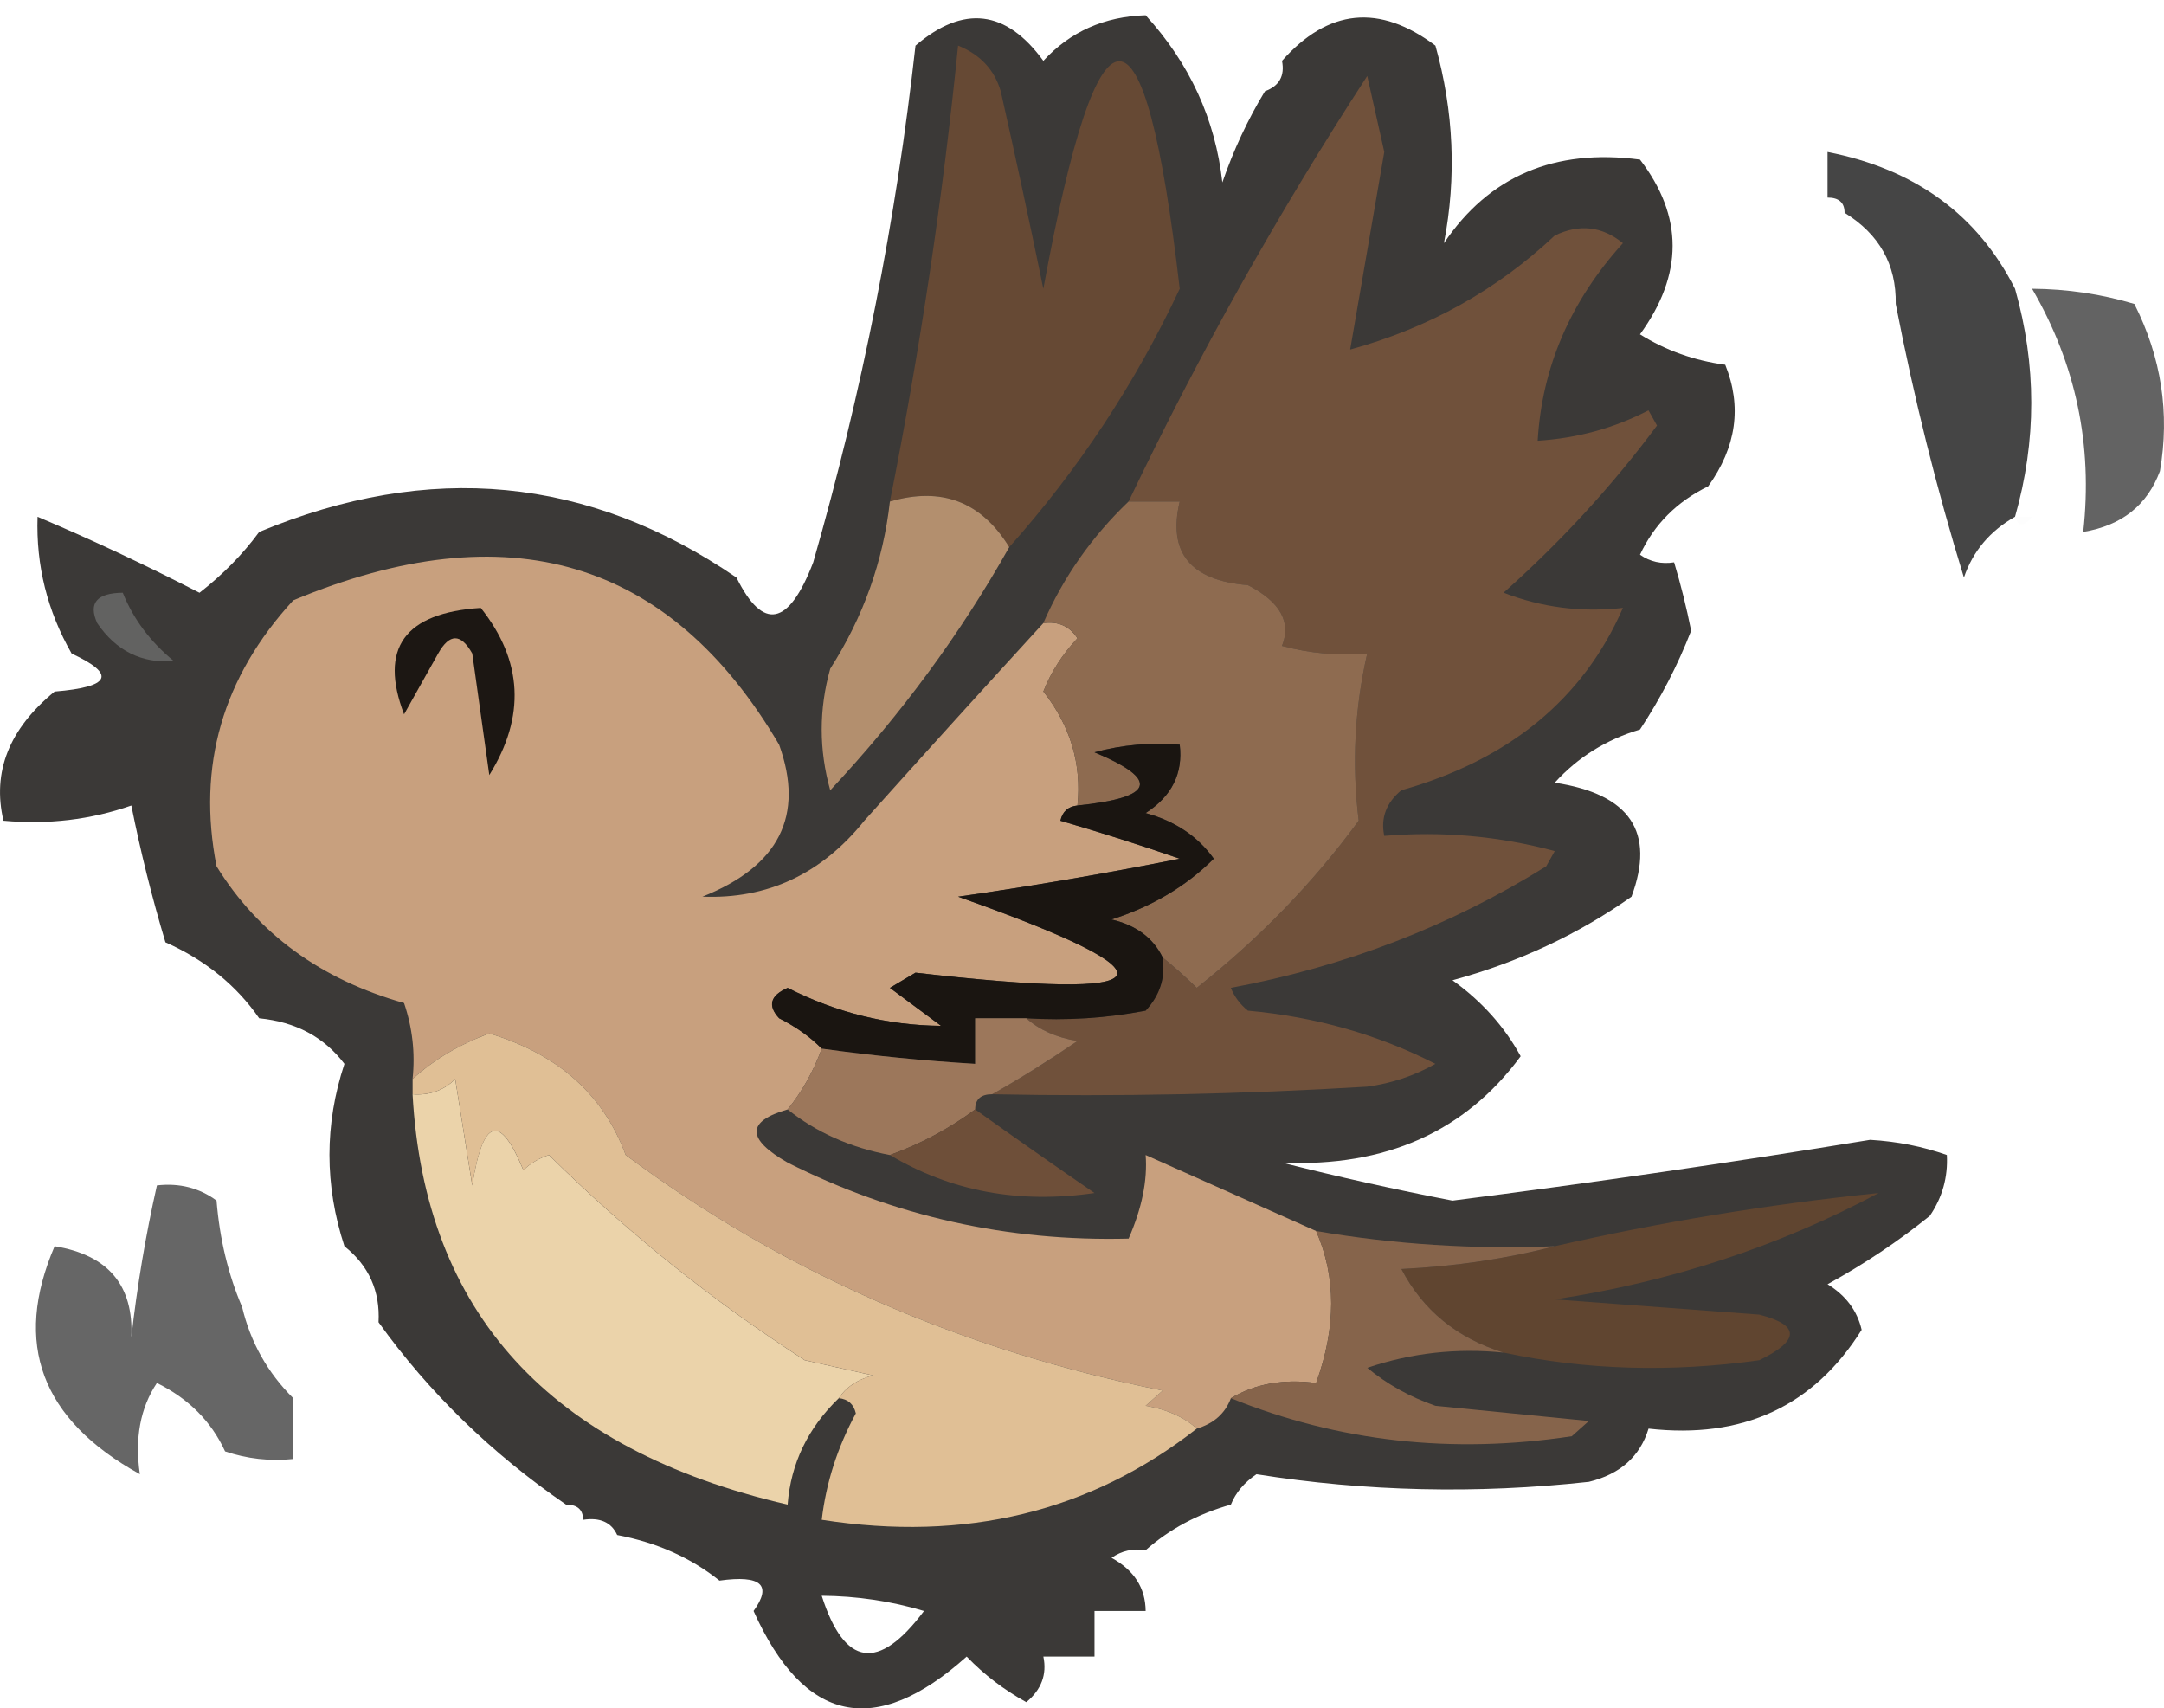 <?xml version="1.0" encoding="UTF-8"?>
<svg id="Layer_1" data-name="Layer 1" xmlns="http://www.w3.org/2000/svg" viewBox="0 0 1013.45 800">
  <defs>
    <style>
      .cls-1 {
        fill: #e0bf95;
      }

      .cls-1, .cls-2, .cls-3, .cls-4, .cls-5, .cls-6, .cls-7, .cls-8, .cls-9, .cls-10, .cls-11, .cls-12, .cls-13, .cls-14, .cls-15, .cls-16, .cls-17, .cls-18, .cls-19, .cls-20, .cls-21 {
        fill-rule: evenodd;
        stroke-width: 0px;
      }

      .cls-2 {
        fill: #b5906f;
        opacity: .99;
      }

      .cls-2, .cls-3, .cls-5, .cls-8, .cls-9, .cls-10, .cls-15, .cls-16, .cls-17, .cls-20 {
        isolation: isolate;
      }

      .cls-3 {
        opacity: .61;
      }

      .cls-3, .cls-5, .cls-8, .cls-9, .cls-15, .cls-16 {
        fill: #000;
      }

      .cls-4 {
        fill: #626261;
      }

      .cls-5 {
        opacity: .6;
      }

      .cls-6 {
        fill: #8e6b50;
      }

      .cls-7 {
        fill: #604530;
      }

      .cls-8 {
        opacity: .01;
      }

      .cls-9 {
        opacity: .73;
      }

      .cls-10 {
        fill: #87654c;
        opacity: .99;
      }

      .cls-11 {
        fill: #1c1713;
      }

      .cls-12 {
        fill: #6e4f39;
      }

      .cls-13 {
        fill: #9c775b;
      }

      .cls-14 {
        fill: #70513b;
      }

      .cls-15 {
        opacity: 0;
      }

      .cls-16 {
        opacity: 0;
      }

      .cls-17 {
        fill: #0b0806;
        opacity: .8;
      }

      .cls-18 {
        fill: #c8a07e;
      }

      .cls-19 {
        fill: #664934;
      }

      .cls-20 {
        fill: #eed6ac;
        opacity: .98;
      }

      .cls-21 {
        fill: #1a1511;
      }
    </style>
  </defs>
  <path class="cls-17" d="M672.24,21.35c8.61,30.8,9.95,61.64,3.99,92.52,21.13-31.37,51.74-44.42,91.81-39.14,20.37,26.55,20.37,53.83,0,81.84,12.15,7.56,25.45,12.3,39.92,14.23,7.91,19.53,5.25,38.51-7.98,56.93-14.68,7.17-25.32,17.85-31.93,32.03,4.74,3.3,10.07,4.49,15.97,3.56,3.15,10.44,5.8,21.12,7.98,32.03-6.31,16.24-14.29,31.66-23.95,46.26-15.86,4.73-29.17,13.03-39.92,24.91,35.24,5.32,47.22,23.12,35.93,53.38-25.05,17.69-52.99,30.74-83.83,39.14,13.68,9.81,24.33,21.67,31.93,35.58-26.03,35.32-63.28,51.93-111.77,49.82,26.47,6.7,53.08,12.62,79.84,17.79,65.26-8.31,130.46-17.8,195.6-28.47,12.71.75,24.69,3.12,35.93,7.12.54,10.38-2.12,19.87-7.98,28.47-14.69,11.87-30.66,22.55-47.9,32.03,8.57,5.26,13.9,12.38,15.97,21.35-22.44,35.81-55.71,51.23-99.8,46.26-3.99,13.05-13.31,21.35-27.94,24.91-52.55,5.76-104.44,4.58-155.68-3.56-5.72,3.87-9.72,8.62-11.98,14.23-15.44,4.34-28.75,11.46-39.92,21.35-5.9-.93-11.23.26-15.97,3.56,10.56,5.81,15.88,14.11,15.97,24.91-7.98,0-15.97,0-23.95,0v21.35c-7.98,0-15.97,0-23.95,0,1.75,8.36-.91,15.48-7.98,21.35-10.49-5.79-19.81-12.9-27.94-21.35-42.88,38.37-76.15,31.26-99.8-21.35,8.85-12.2,3.53-16.94-15.97-14.23-13.42-10.73-29.39-17.85-47.9-21.35-2.73-5.96-8.05-8.34-15.97-7.12,0-4.75-2.66-7.12-7.98-7.12-34.94-24.01-64.2-52.48-87.82-85.4.78-14.61-4.54-26.47-15.97-35.58-9.35-28.6-9.35-57.06,0-85.4-9.48-12.54-22.79-19.66-39.92-21.35-10.68-15.44-25.32-27.3-43.91-35.58-6.34-21.14-11.66-42.49-15.97-64.05-19.01,6.65-38.97,9.02-59.88,7.12-5.36-22.84,2.63-43.01,23.95-60.49,26.33-2.13,29-8.06,7.98-17.79-11.41-19.98-16.73-41.33-15.97-64.05,25.32,10.7,50.6,22.57,75.85,35.58,10.99-8.58,20.29-18.06,27.94-28.47,79.73-33.22,154.25-26.1,223.54,21.35,12.46,25.16,24.44,22.79,35.93-7.12,22.86-79.56,38.82-160.22,47.9-241.97,22.46-19.19,42.42-16.82,59.88,7.12,12.54-13.63,28.51-20.75,47.9-21.35,20.65,22.62,32.62,48.72,35.93,78.28,5.23-15.14,11.89-29.38,19.96-42.7,6.69-2.43,9.36-7.17,7.98-14.23,21.67-24.44,45.62-26.81,71.85-7.12ZM384.83,747.26c16.49.12,32.45,2.49,47.9,7.12-21.3,28.5-37.27,26.13-47.9-7.12Z"/>
  <path class="cls-9" d="M855.87,71.17c40.97,8.01,70.25,29.36,87.82,64.05,10.13,35.68,10.13,71.27,0,106.75-11.77,6.66-19.75,16.16-23.95,28.47-12.72-41.36-23.37-84.06-31.93-128.1.31-18.43-7.67-32.66-23.95-42.7,0-4.75-2.66-7.12-7.98-7.12,0-7.12,0-14.23,0-21.35Z"/>
  <path class="cls-19" d="M448.7,21.35c10.37,4.2,17.02,11.32,19.96,21.35,6.95,30.77,13.6,61.62,19.96,92.52,26.11-142.04,47.41-142.04,63.87,0-20.79,44.29-47.4,84.62-79.84,120.98-13.06-21.3-31.69-28.42-55.89-21.35,14.08-70.62,24.73-141.79,31.93-213.5Z"/>
  <path class="cls-16" d="M855.87,99.63h7.98c-3.84,4.77-6.51,4.77-7.98,0Z"/>
  <path class="cls-15" d="M999.57,142.33v-7.12c5.35,1.32,5.35,3.69,0,7.12Z"/>
  <path class="cls-3" d="M999.57,142.33c12.67,25.07,16.66,51.17,11.98,78.28-5.97,16.02-17.95,25.51-35.93,28.47,4.54-40.65-3.44-78.61-23.95-113.87,16.49.12,32.45,2.49,47.9,7.12Z"/>
  <path class="cls-15" d="M807.97,170.8v-7.12c5.35,1.32,5.35,3.69,0,7.12Z"/>
  <path class="cls-14" d="M640.31,35.58c2.66,11.86,5.33,23.72,7.98,35.58-5.36,30.89-10.67,61.73-15.97,92.52,36.73-10.06,68.67-27.85,95.8-53.38,11.53-5.56,22.17-4.37,31.93,3.56-24.56,27.15-37.87,57.99-39.92,92.52,18.58-1.17,35.87-5.91,51.89-14.23,1.33,2.37,2.66,4.75,3.99,7.12-20.93,28.16-44.88,54.26-71.85,78.28,17.91,6.93,36.53,9.31,55.89,7.12-18.55,42.59-53.15,71.05-103.79,85.4-7.07,5.87-9.73,12.99-7.98,21.35,27.13-2.28,53.75.09,79.84,7.12-1.33,2.37-2.66,4.75-3.99,7.12-44.84,27.95-94.08,46.93-147.7,56.93,1.67,4.17,4.34,7.73,7.98,10.68,31.62,2.88,60.9,11.17,87.82,24.91-9.81,5.56-20.45,9.12-31.93,10.68-58.49,3.56-117.03,4.74-175.64,3.56,13.18-7.45,26.48-15.76,39.92-24.91-9.88-1.65-17.86-5.21-23.95-10.68,18.82,1.16,37.44-.02,55.89-3.56,6.68-7.19,9.34-15.5,7.98-24.91,5.2,4.21,10.52,8.95,15.97,14.23,29.23-23.08,54.51-49.17,75.85-78.28-3.27-26.39-1.93-52.49,3.99-78.28-13.56,1.14-26.87-.04-39.92-3.56,4.48-11.14-.85-20.63-15.97-28.47-26.95-2.18-37.6-15.23-31.93-39.14-7.98,0-15.97,0-23.95,0,32.73-68.62,69.98-135.04,111.77-199.27Z"/>
  <path class="cls-16" d="M799.98,227.74h7.98c-3.84,4.77-6.51,4.77-7.98,0Z"/>
  <path class="cls-8" d="M943.69,241.97h7.98c-3.84,4.77-6.51,4.77-7.98,0Z"/>
  <path class="cls-15" d="M792,263.32h-7.98c-1.37-7.06,1.29-11.8,7.98-14.23,0,4.75,0,9.49,0,14.23Z"/>
  <path class="cls-18" d="M189.23,469.7c-38.97-11.03-68.24-32.38-87.82-64.05-9.19-46.96,2.79-88.48,35.93-124.54,100.55-41.91,176.4-19.38,227.54,67.61,11.95,33.21-.02,56.93-35.93,71.17,30.51,1.2,55.79-10.65,75.85-35.58,28.09-31.34,56.04-62.18,83.83-92.52,6.99-.93,12.32,1.44,15.97,7.12-7.05,7.46-12.37,15.76-15.97,24.91,12.65,16.06,17.98,33.85,15.97,53.38-4.34.43-6.99,2.8-7.98,7.12,18.86,5.49,37.49,11.42,55.89,17.79-34.3,6.86-68.9,12.79-103.79,17.79,105.61,37.4,98.95,49.26-19.96,35.58-3.99,2.37-7.98,4.75-11.98,7.12,7.98,5.93,15.97,11.86,23.95,17.79-25.03-.26-48.98-6.18-71.85-17.79-8.15,3.57-9.48,8.31-3.99,14.23,7.94,4.03,14.59,8.77,19.96,14.23-3.9,10.64-9.22,20.13-15.97,28.47-19.38,5.54-19.38,13.85,0,24.91,49.96,25.16,103.18,37.01,159.67,35.58,6.22-14.19,8.89-27.24,7.98-39.14,27.34,12.19,53.96,24.05,79.84,35.58,9.43,21.46,9.43,45.18,0,71.17-15.29-2.02-28.59.35-39.92,7.12-2.66,7.12-7.98,11.86-15.97,14.23-6.09-5.47-14.08-9.02-23.95-10.68l7.98-7.12c-94.37-18.93-178.2-55.7-251.49-110.31-10.43-28.28-31.73-47.26-63.87-56.93-13.98,5.14-25.95,12.25-35.93,21.35,1.28-12.09-.05-23.96-3.99-35.58Z"/>
  <path class="cls-2" d="M472.65,256.2c-22.82,40.59-50.76,78.55-83.83,113.87-5.33-18.98-5.33-37.95,0-56.93,15.5-24.22,24.81-50.32,27.94-78.28,24.2-7.07,42.82.05,55.89,21.35Z"/>
  <path class="cls-4" d="M81.45,309.58c-15.07,1.16-27.04-4.78-35.93-17.79-4.22-9.37-.22-14.11,11.98-14.23,4.93,12.3,12.91,22.98,23.95,32.03Z"/>
  <path class="cls-11" d="M229.15,362.95c-2.66-18.98-5.33-37.95-7.98-56.93-5.33-9.49-10.64-9.49-15.97,0s-10.64,18.98-15.97,28.47c-11.78-30.91.19-47.53,35.93-49.82,19.7,24.77,21.03,50.86,3.99,78.28Z"/>
  <path class="cls-6" d="M552.49,234.85c-5.67,23.91,4.98,36.96,31.93,39.14,15.12,7.84,20.45,17.32,15.97,28.47,13.05,3.52,26.35,4.7,39.92,3.56-5.92,25.8-7.26,51.9-3.99,78.28-21.33,29.11-46.62,55.2-75.85,78.28-5.44-5.29-10.77-10.03-15.97-14.23-4.45-9.18-12.44-15.11-23.95-17.79,18.95-6.04,34.92-15.52,47.9-28.47-7.54-10.51-18.18-17.63-31.93-21.35,12.27-7.9,17.59-18.57,15.97-32.03-13.56-1.14-26.87.04-39.92,3.56,30.84,12.91,28.18,21.21-7.98,24.91,2.01-19.53-3.31-37.32-15.97-53.38,3.59-9.14,8.92-17.45,15.97-24.91-3.65-5.68-8.97-8.05-15.97-7.12,9.33-21.43,22.64-40.41,39.92-56.93,7.98,0,15.97,0,23.95,0Z"/>
  <path class="cls-21" d="M512.57,352.28c13.05-3.52,26.35-4.7,39.92-3.56,1.62,13.45-3.7,24.13-15.97,32.03,13.76,3.72,24.4,10.84,31.93,21.35-12.98,12.95-28.95,22.43-47.9,28.47,11.51,2.68,19.5,8.61,23.95,17.79,1.36,9.41-1.3,17.71-7.98,24.91-18.44,3.54-37.07,4.72-55.89,3.56-7.98,0-15.97,0-23.95,0,0,7.12,0,14.23,0,21.35-24.09-1.45-48.05-3.82-71.85-7.12-5.37-5.46-12.02-10.21-19.96-14.23-5.49-5.92-4.16-10.66,3.99-14.23,22.87,11.61,46.82,17.54,71.85,17.79-7.98-5.93-15.97-11.86-23.95-17.79,3.99-2.37,7.98-4.75,11.98-7.12,118.91,13.68,125.57,1.81,19.96-35.58,34.89-5,69.49-10.93,103.79-17.79-18.39-6.37-37.03-12.3-55.89-17.79.99-4.32,3.65-6.69,7.98-7.12,36.17-3.7,38.82-12,7.98-24.91Z"/>
  <path class="cls-13" d="M504.59,487.5c-13.44,9.15-26.74,17.46-39.92,24.91-5.33,0-7.98,2.37-7.98,7.12-11.98,8.91-25.29,16.03-39.92,21.35-18.51-3.5-34.48-10.62-47.9-21.35,6.75-8.33,12.06-17.83,15.97-28.47,23.81,3.3,47.76,5.67,71.85,7.12,0-7.12,0-14.23,0-21.35,7.98,0,15.97,0,23.95,0,6.09,5.47,14.08,9.02,23.95,10.68Z"/>
  <path class="cls-12" d="M512.57,558.66c-35.28,5.16-67.21-.77-95.8-17.79,14.63-5.32,27.94-12.44,39.92-21.35,18.07,12.91,36.7,25.95,55.89,39.14Z"/>
  <path class="cls-5" d="M101.41,562.22c1.48,18.05,5.48,34.65,11.98,49.82,3.93,16.5,11.91,30.74,23.95,42.7,0,9.49,0,18.98,0,28.47-10.96,1.12-21.61-.07-31.93-3.56-6.43-14.03-17.08-24.71-31.93-32.03-7.78,11.65-10.43,25.88-7.98,42.7-46.21-25.53-59.51-61.11-39.92-106.75,25.11,4.11,37.08,18.34,35.93,42.7,2.71-24.05,6.7-47.77,11.98-71.17,10.55-1.21,19.87,1.16,27.94,7.12Z"/>
  <path class="cls-7" d="M879.82,558.66c-46.78,24.98-97.35,41.58-151.69,49.82,31.93,2.37,63.87,4.75,95.8,7.12,19.09,4.92,19.09,12.03,0,21.35-41.39,5.81-81.31,4.63-119.76-3.56-21.81-6.78-37.78-19.82-47.9-39.14,25.51-1.29,49.46-4.85,71.85-10.68,49.43-11.3,99.99-19.61,151.69-24.91Z"/>
  <path class="cls-20" d="M213.18,505.29c2.66,16.6,5.33,33.21,7.98,49.82,4.97-31.54,12.96-33.91,23.95-7.12,3.31-3.25,7.3-5.63,11.98-7.12,36.44,36.07,76.36,68.09,119.76,96.08,10.64,2.37,21.29,4.75,31.93,7.12-7.31,1.98-12.63,5.54-15.97,10.68-14.47,13.96-22.45,30.56-23.95,49.82-111.44-25.79-169.99-89.84-175.64-192.15,7.95.61,14.6-1.76,19.96-7.12Z"/>
  <path class="cls-15" d="M157.3,597.8c-5.52-6.67-4.19-11.41,3.99-14.23,1.05,5.26-.29,10.01-3.99,14.23Z"/>
  <path class="cls-1" d="M229.15,483.94c32.14,9.67,53.43,28.65,63.87,56.93,73.29,54.61,157.12,91.38,251.49,110.31l-7.98,7.12c9.88,1.65,17.86,5.21,23.95,10.68-49.75,38.99-108.29,53.23-175.64,42.7,2.04-17.34,7.37-33.95,15.97-49.82-.99-4.32-3.65-6.69-7.98-7.12,3.34-5.14,8.65-8.7,15.97-10.68-10.64-2.37-21.29-4.75-31.93-7.12-43.4-27.98-83.32-60.01-119.76-96.08-4.68,1.49-8.67,3.86-11.98,7.12-10.99-26.79-18.98-24.42-23.95,7.12-2.66-16.6-5.33-33.21-7.98-49.82-5.36,5.35-12.01,7.73-19.96,7.12v-7.12c9.97-9.1,21.95-16.21,35.93-21.35Z"/>
  <path class="cls-10" d="M728.13,583.57c-22.39,5.83-46.35,9.39-71.85,10.68,10.12,19.32,26.09,32.37,47.9,39.14-21.93-2.23-43.22.14-63.87,7.12,9.3,7.71,19.94,13.64,31.93,17.79,23.95,2.37,47.9,4.75,71.85,7.12-2.66,2.37-5.33,4.75-7.98,7.12-56.06,8.5-109.29,2.57-159.67-17.79,11.33-6.77,24.63-9.14,39.92-7.12,9.43-25.98,9.43-49.71,0-71.17,36.75,6.28,74.01,8.66,111.77,7.12Z"/>
  <path class="cls-15" d="M141.33,640.5c5.52,6.67,4.19,11.41-3.99,14.23-1.05-5.26.29-10.01,3.99-14.23Z"/>
  <path class="cls-15" d="M576.44,711.67v-7.12c5.35,1.32,5.35,3.69,0,7.12Z"/>
  <path class="cls-15" d="M265.08,711.67h7.98c-3.84,4.77-6.51,4.77-7.98,0Z"/>
  <path class="cls-15" d="M552.49,729.46c-7.48,4.92-12.8,3.74-15.97-3.56,5.9-.93,11.23.26,15.97,3.56Z"/>
</svg>